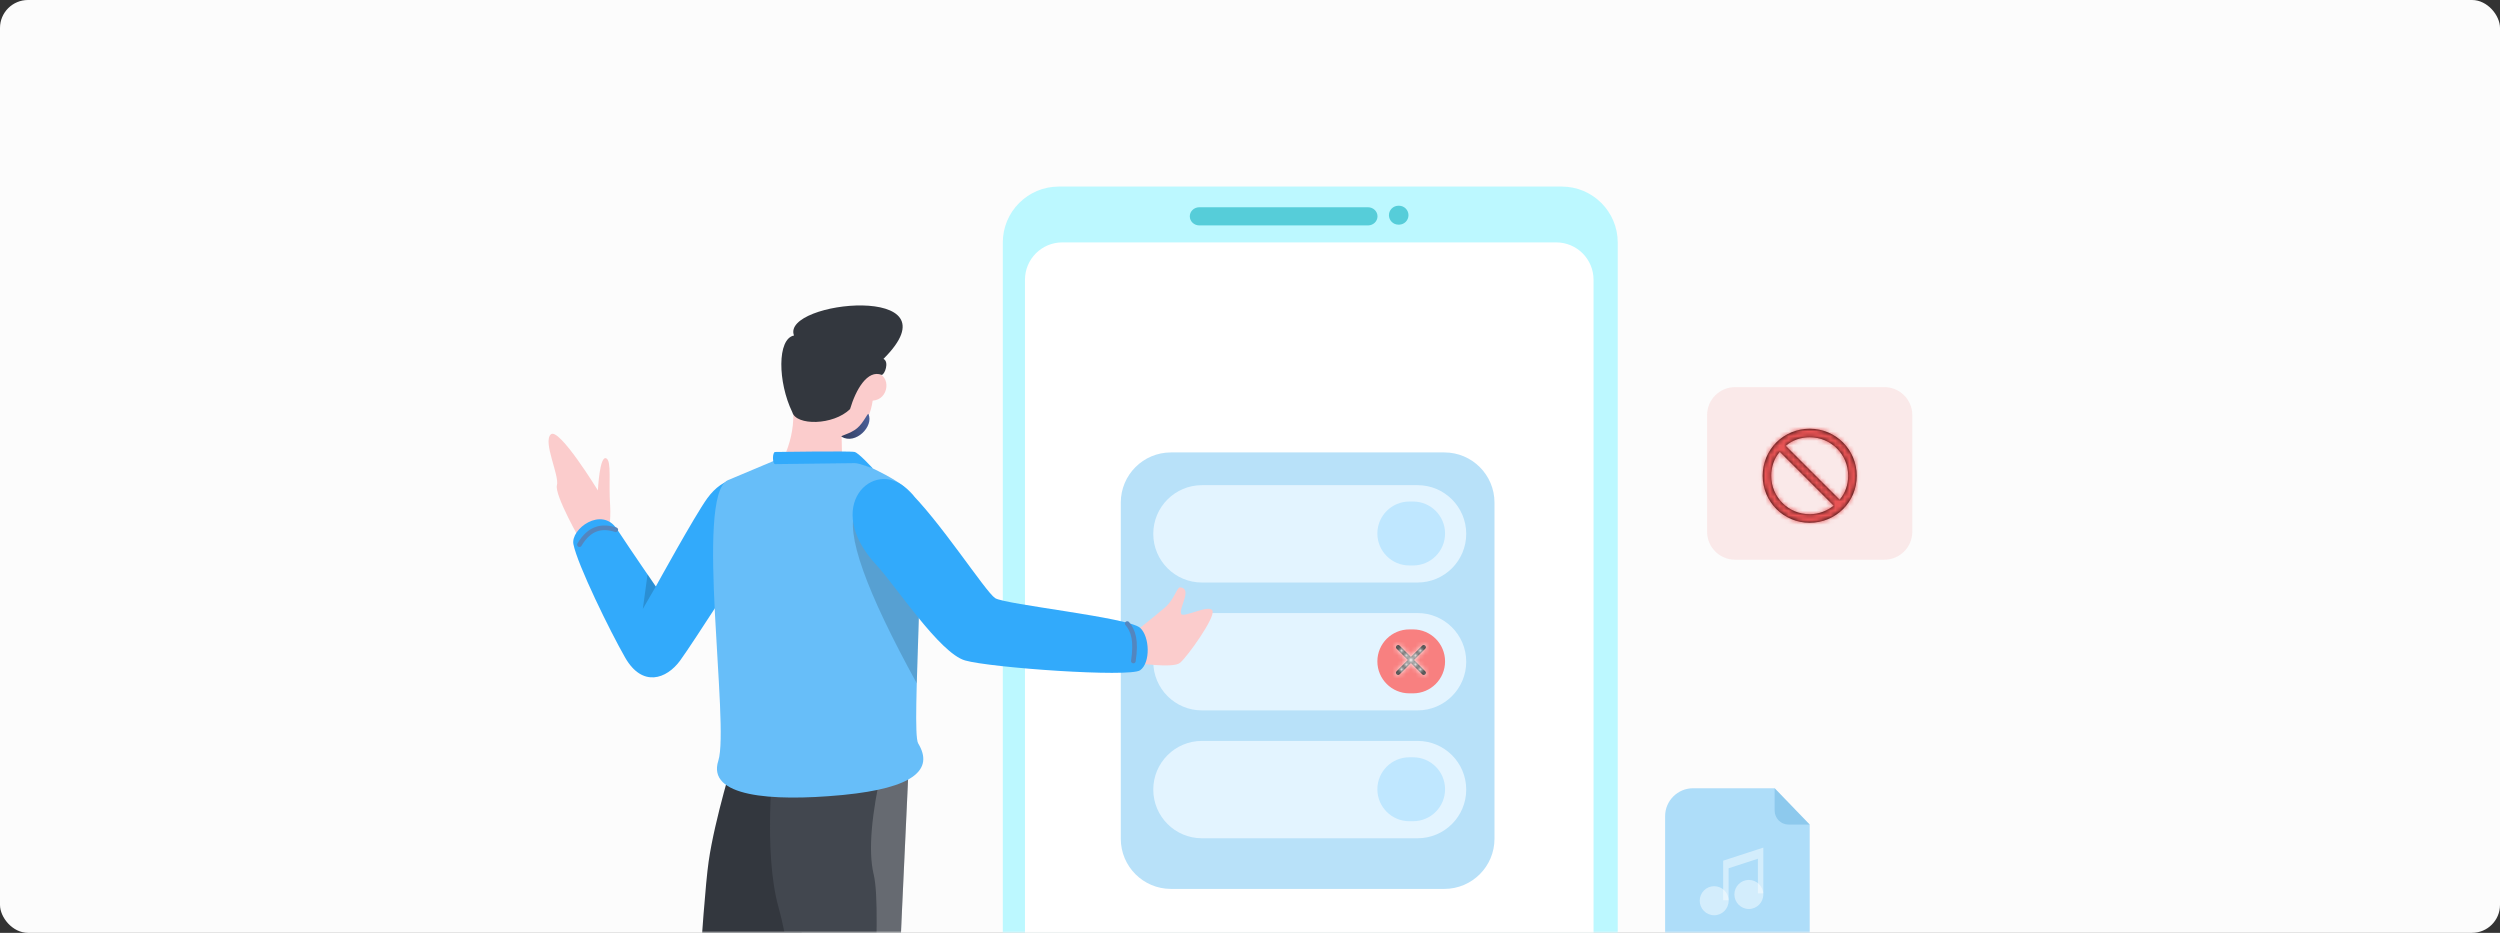 <svg width="536" height="200" viewBox="0 0 536 200" fill="none" xmlns="http://www.w3.org/2000/svg">
<rect x="0" y="0" width="536" height="200" fill="#333333" stroke="none"/>
<rect width="536" height="200" rx="6" fill="#FCFCFC"/>
<mask id="mask0_6681_240466" style="mask-type:alpha" maskUnits="userSpaceOnUse" x="0" y="0" width="536" height="200">
<rect width="536" height="200" rx="6" fill="white"/>
</mask>
<g mask="url(#mask0_6681_240466)">
<path fill-rule="evenodd" clip-rule="evenodd" d="M215 52C215 45.373 220.373 40 227 40H334.842C341.469 40 346.842 45.373 346.842 52V286.687C346.842 300.57 335.587 311.824 321.705 311.824H240.137C226.254 311.824 215 300.57 215 286.687V52Z" fill="#BCF8FF"/>
<path fill-rule="evenodd" clip-rule="evenodd" d="M219.755 59.97C219.755 55.551 223.337 51.97 227.755 51.97H333.654C338.073 51.97 341.654 55.551 341.654 59.97V284.904C341.654 295.133 333.362 303.426 323.132 303.426H238.277C228.047 303.426 219.755 295.133 219.755 284.904V59.97Z" fill="white"/>
<mask id="mask1_6681_240466" style="mask-type:alpha" maskUnits="userSpaceOnUse" x="219" y="51" width="123" height="253">
<path fill-rule="evenodd" clip-rule="evenodd" d="M219.755 59.97C219.755 55.551 223.337 51.97 227.755 51.97H333.654C338.073 51.97 341.654 55.551 341.654 59.97V284.904C341.654 295.133 333.362 303.426 323.132 303.426H238.277C228.047 303.426 219.755 295.133 219.755 284.904V59.97Z" fill="white"/>
</mask>
<g mask="url(#mask1_6681_240466)">
</g>
<path d="M293.295 44.435C294.422 44.435 295.337 45.306 295.337 46.382C295.337 47.434 294.463 48.291 293.369 48.328L293.295 48.33H257.134C256.007 48.33 255.092 47.458 255.092 46.382C255.092 45.33 255.966 44.473 257.06 44.436L257.134 44.435H293.295Z" fill="#56CDD9"/>
<path d="M299.937 44.109C301.065 44.109 301.979 45.018 301.979 46.138C301.979 47.233 301.105 48.126 300.012 48.165L299.937 48.167H299.83C298.702 48.167 297.788 47.258 297.788 46.138C297.788 45.042 298.662 44.15 299.755 44.111L299.83 44.109H299.937Z" fill="#56CDD9"/>
<path fill-rule="evenodd" clip-rule="evenodd" d="M357 175C357 171.686 359.686 169 363 169H380.485L388 176.789V200C388 203.314 385.314 206 382 206H363C359.686 206 357 203.314 357 200V175Z" fill="#AEDDF9"/>
<ellipse opacity="0.463" cx="367.521" cy="193.116" rx="3.1" ry="3.116" fill="white"/>
<ellipse opacity="0.463" cx="374.954" cy="191.77" rx="3.1" ry="3.116" fill="white"/>
<path opacity="0.463" fill-rule="evenodd" clip-rule="evenodd" d="M378.054 181.726V191.536H376.892L376.891 184.111L370.612 186.156V193.022H369.45L369.45 184.528L378.054 181.726Z" fill="white"/>
<path opacity="0.34" d="M388 176.789H383.485C381.828 176.789 380.485 175.446 380.485 173.789V169L388 176.789Z" fill="#4EA3D6"/>
<path fill-rule="evenodd" clip-rule="evenodd" d="M320.419 107.752C320.419 101.814 315.606 97 309.667 97H251.048C245.109 97 240.296 101.814 240.296 107.752V179.83C240.296 185.768 245.109 190.582 251.048 190.582H309.667C315.606 190.582 320.419 185.768 320.419 179.83V107.752Z" fill="#B8E1F9"/>
<path fill-rule="evenodd" clip-rule="evenodd" d="M314.359 114.455C314.359 108.691 309.687 104.019 303.923 104.019H257.699C251.935 104.019 247.263 108.691 247.263 114.455C247.263 120.219 251.935 124.892 257.699 124.892H303.923C309.687 124.892 314.359 120.219 314.359 114.455Z" fill="#E3F4FF"/>
<path fill-rule="evenodd" clip-rule="evenodd" d="M309.823 114.382C309.823 110.597 306.755 107.528 302.969 107.528H302.162C298.377 107.528 295.308 110.597 295.308 114.382C295.308 118.168 298.377 121.237 302.162 121.237H302.969C306.755 121.237 309.823 118.168 309.823 114.382Z" fill="#BFE7FF"/>
<path fill-rule="evenodd" clip-rule="evenodd" d="M314.359 141.872C314.359 136.108 309.687 131.436 303.923 131.436H257.699C251.935 131.436 247.263 136.108 247.263 141.872C247.263 147.636 251.935 152.309 257.699 152.309H303.923C309.687 152.309 314.359 147.636 314.359 141.872Z" fill="#E3F4FF"/>
<path fill-rule="evenodd" clip-rule="evenodd" d="M309.823 141.799C309.823 138.013 306.755 134.944 302.969 134.944H302.162C298.377 134.944 295.308 138.013 295.308 141.799C295.308 145.584 298.377 148.653 302.162 148.653H302.969C306.755 148.653 309.823 145.584 309.823 141.799Z" fill="#F88080"/>
<path d="M299.429 143.929C299.246 144.113 299.246 144.388 299.429 144.571C299.521 144.663 299.613 144.709 299.75 144.709C299.888 144.709 299.979 144.663 300.071 144.571L302.5 142.142L304.929 144.571C305.021 144.663 305.113 144.709 305.25 144.709C305.388 144.709 305.479 144.663 305.571 144.571C305.754 144.388 305.754 144.113 305.571 143.929L303.142 141.5L305.571 139.071C305.754 138.888 305.754 138.613 305.571 138.429C305.388 138.246 305.113 138.246 304.929 138.429L302.5 140.859L300.071 138.429C299.888 138.246 299.613 138.246 299.429 138.429C299.246 138.613 299.246 138.888 299.429 139.071L301.858 141.5L299.429 143.929Z" fill="black"/>
<mask id="mask2_6681_240466" style="mask-type:alpha" maskUnits="userSpaceOnUse" x="299" y="138" width="7" height="7">
<path d="M299.429 143.929C299.246 144.113 299.246 144.388 299.429 144.571C299.521 144.663 299.613 144.709 299.75 144.709C299.888 144.709 299.979 144.663 300.071 144.571L302.5 142.142L304.929 144.571C305.021 144.663 305.113 144.709 305.25 144.709C305.388 144.709 305.479 144.663 305.571 144.571C305.754 144.388 305.754 144.113 305.571 143.929L303.142 141.5L305.571 139.071C305.754 138.888 305.754 138.613 305.571 138.429C305.388 138.246 305.113 138.246 304.929 138.429L302.5 140.859L300.071 138.429C299.888 138.246 299.613 138.246 299.429 138.429C299.246 138.613 299.246 138.888 299.429 139.071L301.858 141.5L299.429 143.929Z" fill="white"/>
</mask>
<g mask="url(#mask2_6681_240466)">
<rect width="11" height="11" transform="matrix(-1 0 0 1 308 136)" fill="white"/>
</g>
<path fill-rule="evenodd" clip-rule="evenodd" d="M314.359 169.288C314.359 163.524 309.687 158.852 303.923 158.852H257.699C251.935 158.852 247.263 163.524 247.263 169.288C247.263 175.052 251.935 179.725 257.699 179.725H303.923C309.687 179.725 314.359 175.052 314.359 169.288Z" fill="#E3F4FF"/>
<path fill-rule="evenodd" clip-rule="evenodd" d="M309.823 169.215C309.823 165.43 306.755 162.361 302.969 162.361H302.162C298.377 162.361 295.308 165.43 295.308 169.215C295.308 173.001 298.377 176.07 302.162 176.07H302.969C306.755 176.07 309.823 173.001 309.823 169.215Z" fill="#BFE7FF"/>
<path fill-rule="evenodd" clip-rule="evenodd" d="M366 89C366 85.686 368.686 83 372 83H404C407.314 83 410 85.686 410 89V114C410 117.314 407.314 120 404 120H372C368.686 120 366 117.314 366 114V89Z" fill="#EA5455" fill-opacity="0.111"/>
<path fill-rule="evenodd" clip-rule="evenodd" d="M395.15 109.15C396.983 107.317 398.083 104.842 398.083 102C398.083 96.409 393.592 91.917 388 91.917C385.25 91.917 382.683 93.017 380.85 94.85C379.017 96.684 377.917 99.25 377.917 102C377.917 107.592 382.408 112.084 388 112.084C390.75 112.084 393.317 110.984 395.15 109.15ZM396.25 102C396.25 103.925 395.608 105.759 394.417 107.134L382.867 95.584C384.242 94.392 386.075 93.75 388 93.75C392.583 93.75 396.25 97.417 396.25 102ZM381.583 96.867C380.392 98.242 379.75 100.075 379.75 102C379.75 106.584 383.417 110.25 388 110.25C389.925 110.25 391.758 109.517 393.133 108.417L381.583 96.867Z" fill="black"/>
<mask id="mask3_6681_240466" style="mask-type:alpha" maskUnits="userSpaceOnUse" x="377" y="91" width="22" height="22">
<path fill-rule="evenodd" clip-rule="evenodd" d="M395.15 109.15C396.983 107.317 398.083 104.842 398.083 102C398.083 96.409 393.592 91.917 388 91.917C385.25 91.917 382.683 93.017 380.85 94.85C379.017 96.684 377.917 99.25 377.917 102C377.917 107.592 382.408 112.084 388 112.084C390.75 112.084 393.317 110.984 395.15 109.15ZM396.25 102C396.25 103.925 395.608 105.759 394.417 107.134L382.867 95.584C384.242 94.392 386.075 93.75 388 93.75C392.583 93.75 396.25 97.417 396.25 102ZM381.583 96.867C380.392 98.242 379.75 100.075 379.75 102C379.75 106.584 383.417 110.25 388 110.25C389.925 110.25 391.758 109.517 393.133 108.417L381.583 96.867Z" fill="white"/>
</mask>
<g mask="url(#mask3_6681_240466)">
<rect x="377" y="91" width="22" height="22" fill="#EA5455"/>
</g>
<path fill-rule="evenodd" clip-rule="evenodd" d="M178.734 162.968C178.734 162.968 166.405 230.582 164.243 237.622C162.081 244.663 156.085 297.621 156.085 297.621L143.134 297.658C143.134 297.658 142.859 256.892 144.167 250.34C145.475 243.788 148.428 232.998 148.428 232.998C148.428 232.998 150.622 193.826 151.935 184.689C153.247 175.551 157.46 162.007 157.46 162.007L178.734 162.968Z" fill="#33373E"/>
<path fill-rule="evenodd" clip-rule="evenodd" d="M166.927 194.553C170.303 206.525 173.054 235.763 173.054 235.763C173.054 235.763 173.365 238.843 172.02 247.376C170.675 255.908 175.975 297.426 175.975 297.426L189.923 297.454C189.923 297.454 191.644 241.679 191.725 235.812C191.853 226.666 194.869 163.249 194.869 163.249L165.859 162.6C165.859 162.6 163.551 182.58 166.927 194.553Z" fill="#42474F"/>
<path fill-rule="evenodd" clip-rule="evenodd" d="M187.266 187.249L187.321 187.484C189.325 195.771 185.888 232.501 186.867 241.235L187.256 244.359C187.936 249.974 189.087 260.211 190.709 275.068L191.06 262.632C191.383 250.813 191.658 239.692 191.717 236.309L191.725 235.813C191.853 226.666 194.869 163.25 194.869 163.25L189.442 163.129L189.204 164.155C186.809 174.663 186.163 182.361 187.266 187.249Z" fill="white" fill-opacity="0.192"/>
<path fill-rule="evenodd" clip-rule="evenodd" d="M187.971 80.059C190.976 80.385 190.763 85.628 187.105 85.902C186.357 90.956 183.691 93.364 180.441 93.642L180.621 101.287L166.244 101.278C166.244 101.278 170.292 95.878 170.091 88.485C169.889 81.092 170.226 74.147 170.226 74.147L188.848 74.478L187.971 80.059Z" fill="#FBCCCC"/>
<path fill-rule="evenodd" clip-rule="evenodd" d="M189.413 76.945C190.709 77.566 189.677 80.373 189.021 80.373C186.012 79.192 183.516 83.445 182.248 87.716C178.646 91.224 170.687 91.302 169.864 88.368C166.751 81.941 166.599 72.649 170.231 71.931C167.38 64.463 205.892 60.557 189.413 76.945Z" fill="#33373E"/>
<path fill-rule="evenodd" clip-rule="evenodd" d="M186.197 88.765C186.049 88.443 185.167 90.648 183.741 91.829C182.266 93.052 180.051 93.41 180.441 93.642C183.434 95.422 187.402 91.389 186.197 88.765Z" fill="url(#paint0_linear_6681_240466)"/>
<path fill-rule="evenodd" clip-rule="evenodd" d="M130.391 115.554C130.391 115.554 131.02 111.303 130.82 108.506C130.451 103.333 131.157 98.97 130.016 98.291C128.553 97.42 128.187 105.144 128.187 105.144C128.187 105.144 119.83 91.485 118.088 93.135C116.345 94.785 119.98 101.963 119.403 104.039C118.827 106.114 124.586 116.152 124.586 116.152L130.391 115.554Z" fill="#FBCCCC"/>
<path fill-rule="evenodd" clip-rule="evenodd" d="M161.284 118.009C161.284 118.009 148.625 137.777 145.829 141.611C142.895 145.632 137.715 147.412 134.038 140.998C130.787 135.324 123.824 121.115 122.943 116.698C122.285 113.402 129.019 108.49 132.256 113.415C135.492 118.339 140.604 125.744 140.604 125.744C140.604 125.744 149.009 110.455 151.63 106.847C158.696 97.119 169.462 105.855 161.284 118.009Z" fill="#32AAFB"/>
<path fill-rule="evenodd" clip-rule="evenodd" d="M140.604 125.744L137.823 130.552L138.836 123.131L140.604 125.744Z" fill="black" fill-opacity="0.16"/>
<path d="M132.02 113.574C129.079 112.641 126.387 113.138 124.238 116.771" stroke="#5386BF" stroke-linecap="round"/>
<path fill-rule="evenodd" clip-rule="evenodd" d="M167.351 98.206L182.243 98.301L182.853 98.544C185.309 99.539 194.433 103.414 196.133 106.733C198.973 112.279 195.231 156.712 196.862 159.393C200.303 165.049 195.808 168.95 180.872 170.425L180.416 170.469C165.116 171.91 151.542 170.73 154.005 163.106C156.469 155.481 148.931 106.37 156 102.977L167.351 98.206Z" fill="#67BEF9"/>
<path fill-rule="evenodd" clip-rule="evenodd" d="M183.412 109.459C181.205 114.204 185.588 126.553 196.558 146.505L196.694 142.048C197.053 130.922 197.581 117.36 196.918 110.535C189.989 105.355 185.487 104.995 183.412 109.459Z" fill="black" fill-opacity="0.16"/>
<path fill-rule="evenodd" clip-rule="evenodd" d="M183.245 96.904C182.319 96.654 166.805 96.904 166.189 96.904C165.572 96.904 165.572 99.508 166.189 99.508C166.565 99.508 171.377 99.437 183.246 99.296C184.317 99.283 187.175 100.479 187.175 100.479C187.175 100.479 184.172 97.153 183.245 96.904Z" fill="#32AAFB"/>
<path fill-rule="evenodd" clip-rule="evenodd" d="M243.344 142.098C243.344 142.098 251.457 143.369 252.988 142.121C254.519 140.873 260.615 132.387 259.949 130.926C259.283 129.467 253.721 132.555 253.247 131.626C252.637 130.433 255.783 126.178 253.027 125.93C252.317 125.866 251.815 128.485 249.817 130.21C247.818 131.936 242.994 135.763 242.994 135.763L243.344 142.098Z" fill="#FBCCCC"/>
<path fill-rule="evenodd" clip-rule="evenodd" d="M194.309 104.742C201.321 111.326 211.25 126.872 213.365 128.242C215.481 129.612 241.945 132.374 244.437 134.604C246.518 136.467 246.706 142.134 244.437 143.706C242.168 145.278 212.372 143.171 206.908 141.6C201.443 140.029 192.083 125.633 187.902 121.139C176.209 108.572 187.297 98.159 194.309 104.742Z" fill="#32AAFB"/>
<path d="M241.684 133.691C242.994 135.204 243.655 137.408 242.994 141.715" stroke="#5386BF" stroke-linecap="round"/>
</g>
<defs>
<linearGradient id="paint0_linear_6681_240466" x1="188.311" y1="96.968" x2="176.976" y2="98.759" gradientUnits="userSpaceOnUse">
<stop stop-color="#4D63A0"/>
<stop offset="1" stop-color="#222735"/>
</linearGradient>
</defs>
</svg>
